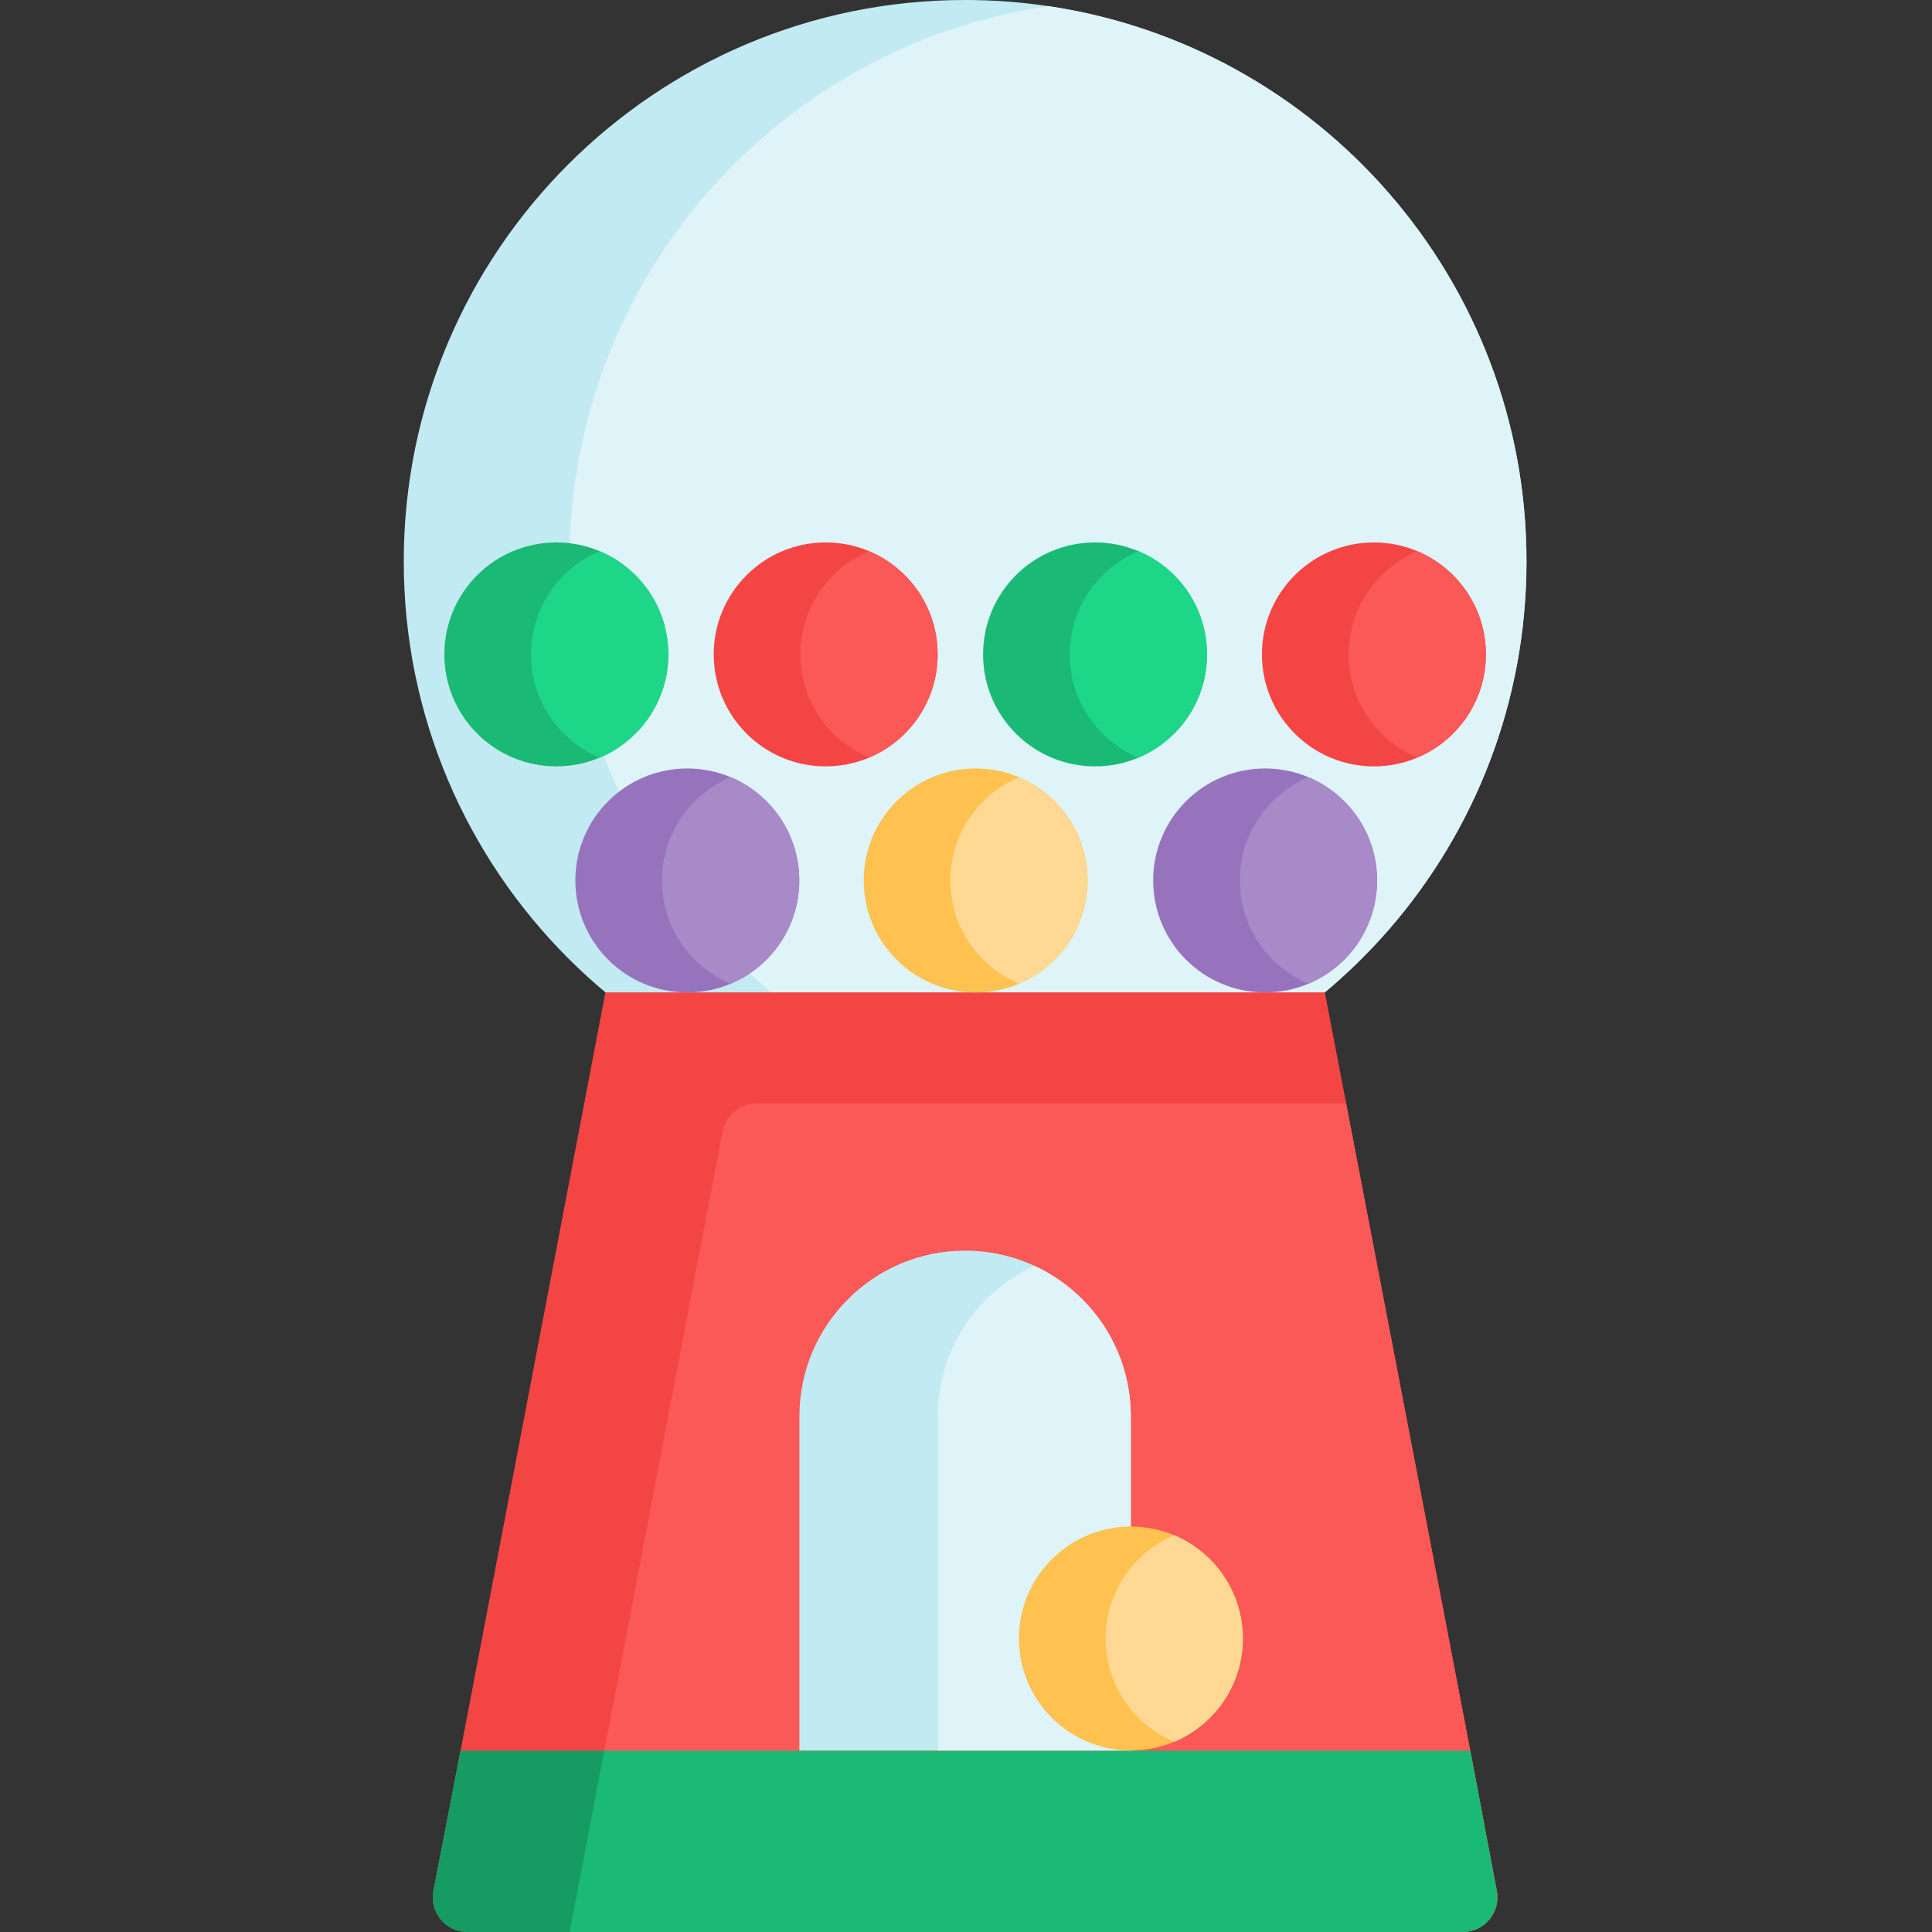 <svg height="512pt" viewBox="-107 0 512 512" width="512pt" xmlns="http://www.w3.org/2000/svg"><rect x="-107" y="0" width="512" height="512" fill="#333333" stroke="none"/><path d="m297.535 148.77c0 74.699-55.055 136.543-126.812 147.152-7.168 1.066-14.492 1.613-21.953 1.613-82.164 0-148.77-66.605-148.77-148.766 0-82.164 66.605-148.77 148.77-148.77 7.461 0 14.785.551 21.953 1.613 71.758 10.609 126.812 72.453 126.812 147.156zm0 0" fill="#c2eaf2"/><path d="m297.535 148.77c0 74.699-55.055 136.543-126.812 147.152-71.754-10.609-126.812-72.453-126.812-147.152 0-74.703 55.059-136.547 126.812-147.156 71.758 10.609 126.812 72.453 126.812 147.156zm0 0" fill="#def4f8"/><path d="m280.625 512h-263.715c-5.785 0-10.145-5.266-9.035-10.945l7.176-37.07 38.391-200.996h190.652l5.648 29.418 32.91 171.578 7.02 37.113c1.078 5.668-3.273 10.902-9.047 10.902zm0 0" fill="#f44545"/><path d="m280.625 512h-236.703l3.598-18.598 36.965-193.543c.824-4.328 4.602-7.453 9.004-7.453h156.254l32.91 171.578 7.02 37.113c1.078 5.668-3.273 10.902-9.047 10.902zm0 0" fill="#fb5858"/><path d="m280.625 512h-263.715c-5.785 0-10.145-5.266-9.035-10.945l7.176-37.07h267.602l7.02 37.113c1.078 5.668-3.273 10.902-9.047 10.902zm0 0" fill="#1ab975"/><path d="m192.68 375.352v88.559h-87.824v-88.559c0-24.246 19.656-43.914 43.914-43.914 6.555 0 12.758 1.438 18.344 4.012 4.762 2.188 9.055 5.203 12.707 8.855 7.938 7.949 12.859 18.926 12.859 31.047zm0 0" fill="#c2eaf2"/><path d="m192.68 375.352v88.559h-51.152v-88.559c0-17.703 10.48-32.965 25.586-39.902 4.762 2.188 9.055 5.203 12.707 8.855 7.938 7.949 12.859 18.926 12.859 31.047zm0 0" fill="#def4f8"/><path d="m181.234 233.328c0 12.316-7.492 22.883-18.176 27.367-3.535 1.488-7.418 2.312-11.492 2.312-16.383 0-29.672-13.289-29.672-29.68 0-16.383 13.289-29.672 29.672-29.672 4.074 0 7.957.824 11.492 2.312 10.684 4.484 18.176 15.051 18.176 27.359zm0 0" fill="#ffc14f"/><path d="m104.816 233.328c0 12.316-7.496 22.883-18.176 27.379-3.539 1.477-7.422 2.301-11.496 2.301-16.395 0-29.672-13.289-29.672-29.68 0-16.383 13.277-29.672 29.672-29.672 4.074 0 7.957.824 11.496 2.301 10.68 4.496 18.176 15.062 18.176 27.371zm0 0" fill="#9773bd"/><path d="m257.941 233.328c0 12.316-7.492 22.883-18.188 27.367-3.535 1.488-7.41 2.312-11.484 2.312-16.391 0-29.668-13.289-29.668-29.68 0-16.383 13.277-29.672 29.668-29.672 4.074 0 7.949.824 11.484 2.312 10.695 4.484 18.188 15.051 18.188 27.359zm0 0" fill="#9773bd"/><path d="m141.484 173.426c0 12.309-7.496 22.871-18.176 27.359-3.535 1.488-7.422 2.312-11.496 2.312-16.383 0-29.672-13.289-29.672-29.672 0-16.395 13.289-29.672 29.672-29.672 4.074 0 7.961.824 11.496 2.312 10.68 4.484 18.176 15.039 18.176 27.359zm0 0" fill="#f44545"/><path d="m70.109 173.426c0 12.309-7.504 22.871-18.199 27.359-3.535 1.488-7.41 2.312-11.484 2.312-16.379 0-29.668-13.289-29.668-29.672 0-16.395 13.289-29.672 29.668-29.672 4.074 0 7.949.824 11.484 2.312 10.695 4.477 18.199 15.039 18.199 27.359zm0 0" fill="#1ab975"/><path d="m212.871 173.426c0 12.309-7.496 22.871-18.188 27.359-3.535 1.488-7.41 2.312-11.484 2.312-16.383 0-29.672-13.289-29.672-29.672 0-16.395 13.289-29.672 29.672-29.672 4.074 0 7.949.824 11.484 2.312 10.691 4.484 18.188 15.039 18.188 27.359zm0 0" fill="#1ab975"/><path d="m286.781 173.426c0 12.309-7.508 22.871-18.188 27.359-3.539 1.488-7.41 2.312-11.484 2.312-16.395 0-29.684-13.289-29.684-29.672 0-16.395 13.289-29.672 29.684-29.672 4.074 0 7.945.824 11.484 2.312 10.68 4.484 18.188 15.039 18.188 27.359zm0 0" fill="#f44545"/><path d="m181.234 233.328c0 12.316-7.492 22.883-18.176 27.367-10.691-4.484-18.195-15.051-18.195-27.367 0-12.309 7.504-22.875 18.195-27.359 10.684 4.484 18.176 15.051 18.176 27.359zm0 0" fill="#ffd993"/><path d="m104.816 233.328c0 12.316-7.496 22.883-18.176 27.379-10.695-4.484-18.199-15.062-18.199-27.379 0-12.32 7.504-22.887 18.199-27.371 10.68 4.496 18.176 15.062 18.176 27.371zm0 0" fill="#a88ac8"/><path d="m257.941 233.328c0 12.316-7.492 22.883-18.188 27.367-10.68-4.484-18.188-15.051-18.188-27.367 0-12.309 7.508-22.875 18.188-27.359 10.695 4.484 18.188 15.051 18.188 27.359zm0 0" fill="#a88ac8"/><path d="m141.484 173.426c0 12.309-7.496 22.871-18.176 27.359-10.691-4.488-18.199-15.051-18.199-27.359 0-12.32 7.508-22.883 18.199-27.359 10.68 4.484 18.176 15.039 18.176 27.359zm0 0" fill="#fb5858"/><path d="m70.109 173.426c0 12.309-7.504 22.871-18.199 27.359-10.68-4.488-18.188-15.051-18.188-27.359 0-12.32 7.508-22.875 18.188-27.359 10.695 4.477 18.199 15.039 18.199 27.359zm0 0" fill="#1ed688"/><path d="m212.871 173.426c0 12.309-7.496 22.871-18.188 27.359-10.684-4.488-18.188-15.051-18.188-27.359 0-12.32 7.504-22.875 18.188-27.359 10.691 4.484 18.188 15.039 18.188 27.359zm0 0" fill="#1ed688"/><path d="m286.781 173.426c0 12.309-7.508 22.871-18.188 27.359-10.684-4.488-18.188-15.051-18.188-27.359 0-12.32 7.504-22.875 18.188-27.359 10.68 4.484 18.188 15.039 18.188 27.359zm0 0" fill="#fb5858"/><path d="m222.371 434.227c0 12.32-7.496 22.875-18.188 27.359-3.535 1.488-7.41 2.312-11.484 2.312-16.383 0-29.672-13.277-29.672-29.672 0-16.379 13.289-29.672 29.672-29.672 4.074 0 7.949.824 11.484 2.312 10.691 4.488 18.188 15.055 18.188 27.359zm0 0" fill="#ffc14f"/><path d="m222.371 434.227c0 12.32-7.496 22.875-18.188 27.359-10.684-4.484-18.188-15.039-18.188-27.359 0-12.305 7.504-22.871 18.188-27.359 10.691 4.488 18.188 15.055 18.188 27.359zm0 0" fill="#ffd993"/><path d="m15.051 463.984-7.176 37.07c-1.109 5.68 3.25 10.945 9.035 10.945h27.012c4.434-22.918 2.469-12.676 9.215-48.016zm0 0" fill="#169b62"/></svg>